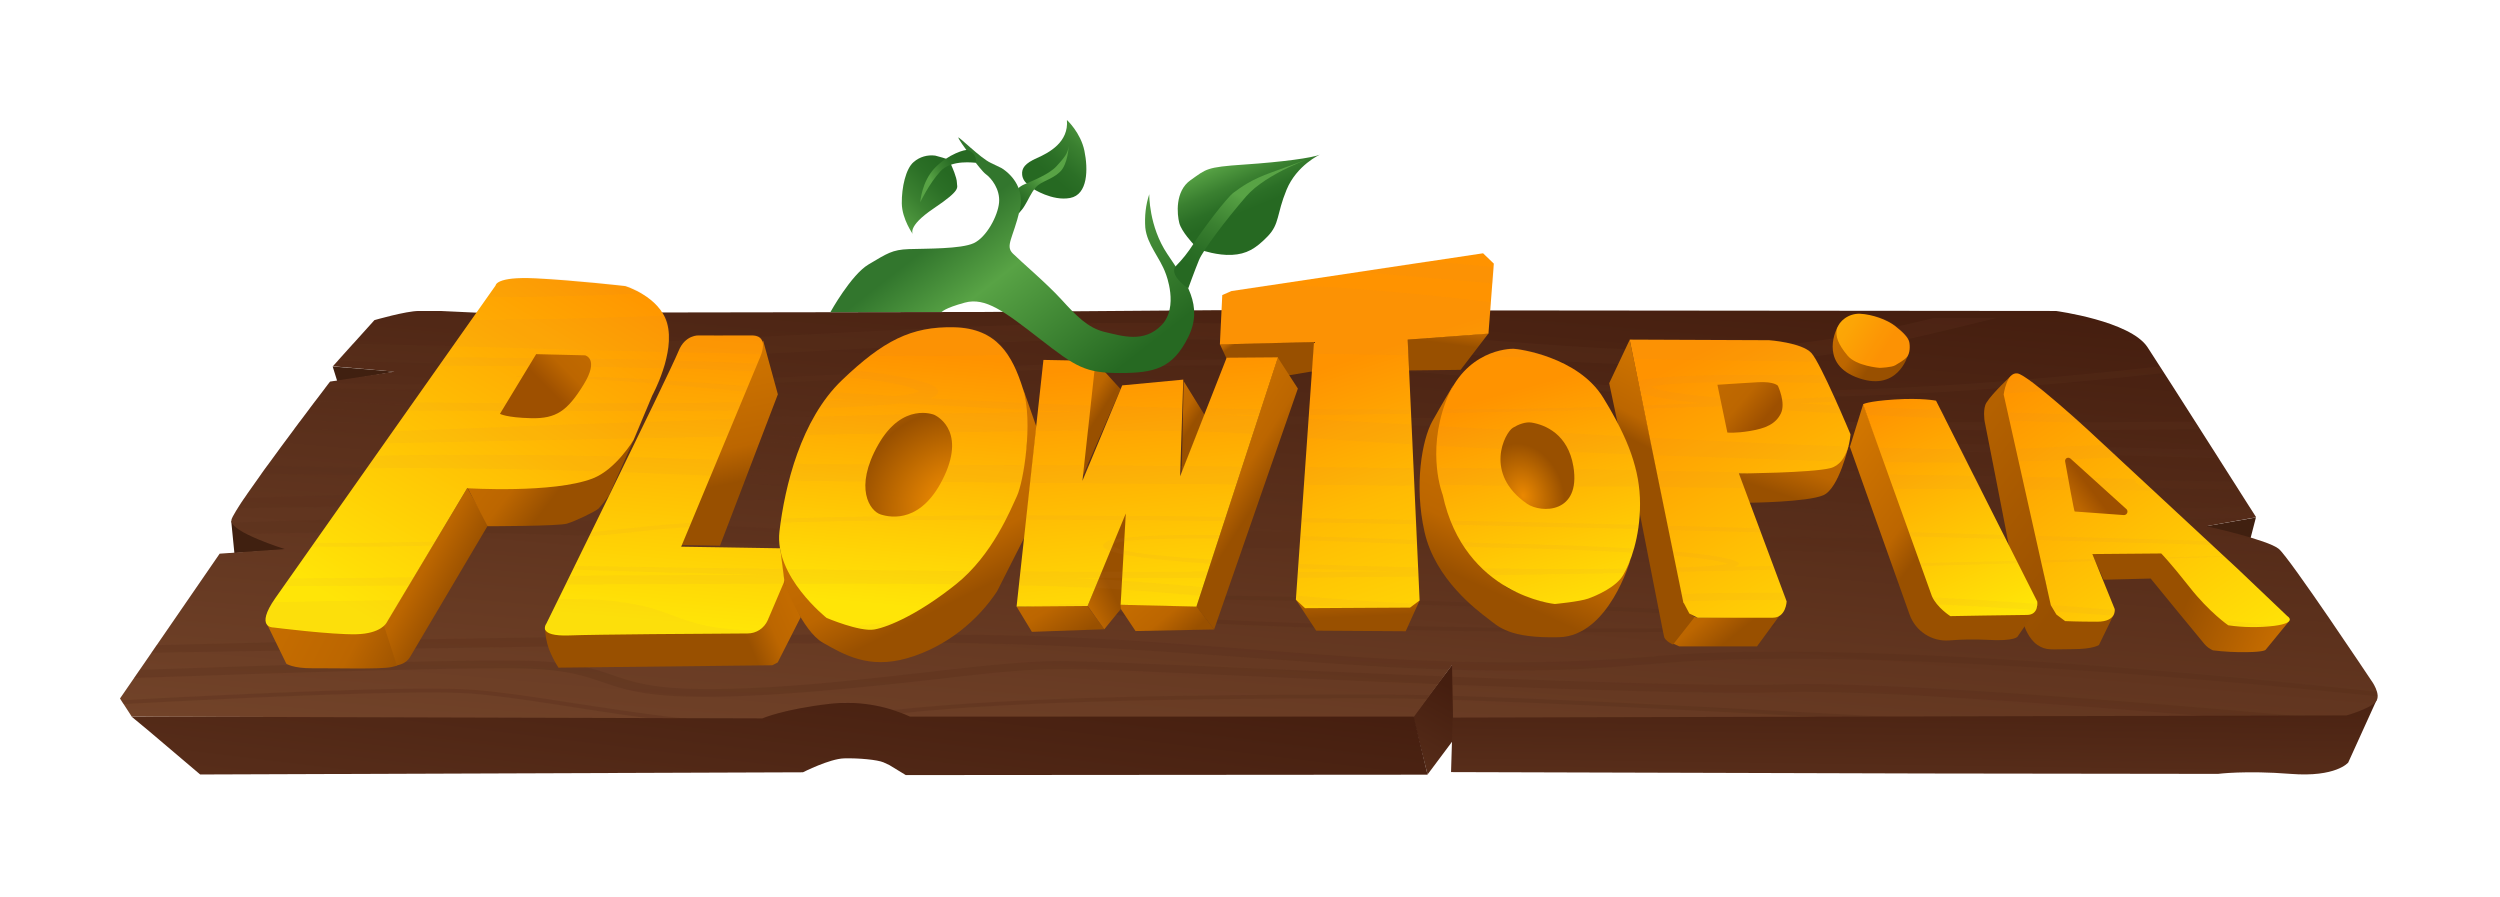<svg width="750" height="269" viewBox="0 0 750 269" fill="none" xmlns="http://www.w3.org/2000/svg">
<g filter="url(#filter0_d)">
<path d="M428.271 232.345L423.855 214.978L436.686 198.029L436.567 221.244L428.271 232.345Z" fill="url(#paint0_linear)"/>
<path d="M423.796 214.142H274.478C268.092 211.875 261.408 210.681 254.665 210.621C243.505 210.502 229.54 214.739 229.54 214.739L39.461 214.978L44.713 219.335L60.051 232.345L240.879 231.688C240.879 231.688 248.876 227.63 253.232 227.511C257.589 227.391 263.258 227.928 265.049 228.704L266.839 229.54L271.733 232.524L428.271 232.404L424.154 215.097L423.796 214.142Z" fill="url(#paint1_linear)"/>
<path d="M713.001 209.965L704.467 228.764C704.467 228.764 700.826 233.24 687.219 232.166C673.613 231.091 665.377 232.166 665.377 232.166L577.887 232.046L435.313 231.628L435.851 213.844L499.767 214.142L599.968 214.441L679.401 214.142C679.401 214.142 701.423 214.262 703.989 214.142C706.555 214.023 713.001 209.965 713.001 209.965Z" fill="url(#paint2_linear)"/>
<path d="M70.316 165.922L69.361 156.254C69.361 156.254 79.805 163.236 83.564 163.654C86.608 163.952 87.324 164.847 87.324 164.847L70.316 165.922Z" fill="#402010"/>
<path d="M101.229 114.538L99.797 109.943L118.477 111.494L101.229 114.538Z" fill="#402010"/>
<path d="M675.045 161.923L660.423 158.104L676.775 155.239L675.045 161.923Z" fill="#402010"/>
<path d="M39.521 214.978L36 209.547L65.899 166.101L85.474 164.728C85.474 164.728 68.883 159.596 69.42 156.015C69.957 152.434 99.021 114.478 99.021 114.478L118.298 111.494L99.857 109.883L112.33 96.037C112.33 96.037 121.819 93.292 125.638 93.292H132.143L143.542 93.829L295.306 93.591L365.608 93.053L616.798 93.292C616.798 93.292 639.058 96.276 644.25 104.154C649.443 112.031 676.835 155.179 676.835 155.179L661.916 157.865C661.916 157.865 680.356 161.923 683.639 164.668C686.921 167.414 711.33 204.057 711.33 204.057C711.33 204.057 714.612 208.413 712.703 210.562C710.793 212.71 703.989 214.62 703.989 214.62L435.91 215.276L435.612 199.521L424.213 214.978H272.986C265.467 211.517 257.052 210.204 248.816 211.158C234.97 212.77 228.704 215.515 228.704 215.515L39.521 214.978Z" fill="url(#paint3_linear)"/>
<g opacity="0.46">
<path opacity="0.46" d="M153.329 103.915C137.872 103.855 121.998 103.617 105.884 103.139L101.349 108.212C131.546 109.286 159.655 109.525 182.214 108.391C265.586 104.989 328.07 98.663 400.998 103.497C443.669 106.242 476.91 110.241 512.956 109.346C541.304 108.212 554.732 106.481 598.894 95.381H580.215C576.037 96.395 572.814 97.171 570.009 97.768C551.032 102.005 531.695 104.452 512.24 104.989C480.252 105.765 446.772 101.647 403.146 98.723C317.328 92.934 244.161 102.125 153.329 103.915Z" fill="url(#paint4_linear)"/>
<path opacity="0.46" d="M378.917 109.644C410.547 110.241 435.254 112.091 451.248 114.12L474.94 116.806C528.353 121.938 589.465 118.357 649.144 111.912C648.726 111.255 648.309 110.599 647.891 109.943C588.808 116.448 528.652 120.028 476.074 115.015C386.794 104.75 362.803 106.78 231.688 113.344C223.572 113.702 215.396 114.18 207.279 114.418C207.1 114.418 163.415 116.328 98.723 114.836C98.484 115.135 98.066 115.731 97.469 116.507C221.244 119.67 293.456 108.689 378.917 109.644Z" fill="url(#paint5_linear)"/>
<path opacity="0.46" d="M80.163 139.722C79.566 140.558 78.969 141.334 78.432 142.169C179.409 143.84 299.782 144.139 269.704 135.426C248.637 129.338 164.43 127.19 89.95 126.474C89.353 127.25 88.756 128.085 88.16 128.861C167.891 129.517 257.887 131.725 267.794 137.932C259.916 141.752 162.997 141.035 80.163 139.722Z" fill="url(#paint6_linear)"/>
<path opacity="0.46" d="M295.843 124.982C266.72 126.712 165.743 123.132 94.605 120.267C94.068 120.983 93.471 121.759 92.874 122.595C164.251 125.519 266.541 129.1 296.798 127.309C329.323 125.399 521.908 130.174 659.946 128.801C659.469 128.025 658.932 127.25 658.454 126.474C520.894 127.727 327.533 123.072 295.843 124.982Z" fill="url(#paint7_linear)"/>
<path opacity="0.46" d="M665.496 137.455C664.959 136.619 664.482 135.843 663.945 135.008C590.957 132.859 504.542 131.248 498.574 135.605C489.383 142.289 583.378 145.452 671.524 146.944C671.047 146.168 670.509 145.332 669.972 144.497C586.959 143.065 512.777 140.498 504.303 136.619C514.389 133.635 596.149 135.366 665.496 137.455Z" fill="url(#paint8_linear)"/>
<path opacity="0.46" d="M163.594 155.896C139.245 155.657 107.138 155.239 69.48 156.791C69.957 157.865 71.628 159.059 73.777 160.192C140.976 158.462 193.732 161.565 197.85 161.565C248.518 163.952 150.047 162.997 685.071 166.399C684.415 165.564 683.937 165.026 683.579 164.788C683.042 164.31 682.027 163.833 680.714 163.296C532.173 160.491 378.678 159.118 233.657 158.581C226.377 158.223 183.766 156.015 163.594 155.896Z" fill="url(#paint9_linear)"/>
<path opacity="0.46" d="M501.438 151.002C439.193 148.257 358.268 143.482 318.163 143.542C242.012 145.034 156.671 146.526 73.299 149.391C72.523 150.524 71.807 151.599 71.27 152.494C407.384 147.182 296.5 147.6 500.244 155.657C642.341 161.267 615.843 155.896 675.642 155.418L676.835 155.179C676.835 155.179 676.119 154.045 674.925 152.195C601.878 152.554 651.83 157.208 501.438 151.002Z" fill="url(#paint10_linear)"/>
<path opacity="0.46" d="M491.591 197.253C427.794 202.087 379.692 193.553 316.015 190.987C275.791 189.256 136.917 191.166 46.981 193.553L45.429 195.821C119.193 194.568 211.039 193.135 267.913 192.837C334.873 192.36 386.138 199.342 434.657 200.894L435.612 199.581V200.894C452.859 201.431 469.748 201.252 486.876 199.879L504.362 198.507C558.79 195.045 650.457 202.386 713.18 208.891C713.18 208.413 713.061 207.995 712.941 207.518C662.095 202.028 599.551 196.656 551.807 195.702C512.18 194.806 496.544 197.015 491.591 197.253Z" fill="url(#paint11_linear)"/>
<path opacity="0.46" d="M449.756 181.14C437.939 180.603 336.783 176.127 328.309 180.901C313.747 189.137 481.803 190.39 515.94 189.316C530.203 188.838 531.994 188.182 532.471 187.585C532.65 187.406 532.829 186.988 531.576 186.511C519.163 182.214 453.336 181.14 449.756 181.14ZM330.875 182.154C324.25 177.261 434.299 181.617 449.457 182.274C464.019 182.512 517.671 183.766 529.189 187.287C515.582 190.211 338.573 187.824 330.875 182.154Z" fill="url(#paint12_linear)"/>
<path opacity="0.46" d="M566.13 215.038C517.014 212.292 467.421 209.726 435.791 208.771V209.965C462.945 210.8 503.348 212.829 545.302 215.097L566.13 215.038Z" fill="url(#paint13_linear)"/>
<path opacity="0.46" d="M413.71 209.487C417.648 209.487 422.542 209.547 428.152 209.726L428.987 208.592C423.019 208.413 417.827 208.354 413.71 208.354C361.311 208.354 304.556 208.95 267.854 213.009C268.749 213.307 269.644 213.605 270.479 213.963C306.824 210.084 362.326 209.487 413.71 209.487Z" fill="url(#paint14_linear)"/>
<path opacity="0.46" d="M141.692 206.921C125.22 205.728 75.687 207.936 36.298 210.084L37.074 211.218C76.224 209.129 125.22 206.921 141.095 208.055C155.239 209.129 174.157 212.77 193.971 215.396L204.415 215.455C181.438 212.949 158.402 208.175 141.692 206.921Z" fill="url(#paint15_linear)"/>
<path opacity="0.46" d="M535.395 205.31C515.821 205.907 476.134 204.653 435.671 203.042L435.731 205.429C476.194 207.041 516.119 208.294 535.873 207.637C559.088 206.921 614.351 210.92 661.617 214.859L689.368 214.799C638.223 210.263 564.22 204.415 535.395 205.31Z" fill="url(#paint16_linear)"/>
<path opacity="0.46" d="M160.192 200.655C194.269 202.445 170.338 216.291 278.238 204.057C317.566 199.581 310.465 199.998 378.439 202.982C394.851 203.699 413.172 204.534 431.494 205.25L433.225 202.923C382.199 200.894 330.755 198.327 318.044 198.327C294.888 198.327 253.948 206.026 217.067 206.683C180.841 207.339 189.256 199.819 161.087 198.327C147.063 197.611 91.8 199.223 41.968 200.953L40.237 203.4C90.368 201.61 146.585 199.939 160.192 200.655Z" fill="url(#paint17_linear)"/>
</g>
<path d="M304.974 181.975L309.57 189.555L331.293 188.779L325.922 181.379L304.974 181.975Z" fill="url(#paint18_linear)"/>
<path d="M331.293 188.779L326.28 181.796L337.977 152.971L336.246 182.691L331.293 188.779Z" fill="url(#paint19_linear)"/>
<path d="M554.971 134.053L558.969 121.222L581.17 181.14C581.17 181.14 582.96 183.169 587.735 183.587C592.509 184.004 610.83 182.99 610.83 182.99L605.34 190.868C605.34 190.868 604.922 192.479 595.97 191.942C592.27 191.763 588.51 191.822 584.81 192.121C579.559 192.539 574.665 189.376 572.874 184.363L554.971 134.053Z" fill="url(#paint20_linear)"/>
<path d="M164.669 194.687C163.953 192.658 163.594 190.509 163.475 188.361L225.721 189.316C225.721 189.316 229.48 188.122 230.435 185.556C231.39 182.99 235.03 174.277 235.03 174.277L240.223 185.138L233.3 198.745L231.688 199.581L167.533 200.297C166.399 198.506 165.445 196.656 164.669 194.687Z" fill="url(#paint21_linear)"/>
<path d="M228.943 102.184L233.359 118.298L215.993 163.714L204.475 163.475L228.943 102.184Z" fill="url(#paint22_linear)"/>
<path d="M235.269 174.933C235.269 174.933 240.64 189.316 246.906 192.837C253.173 196.358 260.573 200.834 272.27 197.432C283.967 194.031 293.397 186.093 299.126 177.38L307.481 160.909L310.942 128.085L306.944 116.686C306.944 116.686 308.615 129.338 307.72 135.187C306.824 141.035 303.661 152.554 299.543 159.655C295.426 166.757 288.622 173.799 282.774 178.096C276.925 182.393 264.81 187.705 263.199 188.122C261.587 188.54 252.039 186.869 249.771 185.675C247.503 184.482 237.835 173.501 237.835 173.501C237.835 173.501 234.612 165.385 234.254 165.444C233.896 165.504 235.269 174.933 235.269 174.933Z" fill="url(#paint23_linear)"/>
<path d="M367.995 107.615L365.966 103.259L394.314 102.542L393.717 111.494H393.18L386.436 112.628L383.094 107.376L367.995 107.615Z" fill="url(#paint24_linear)"/>
<path d="M446.533 100.036L422.304 101.886L422.662 111.136L438.178 110.957L446.533 100.036Z" fill="url(#paint25_linear)"/>
<path d="M394.851 189.197L388.764 179.887L425.884 180.125L421.707 189.376L394.851 189.197Z" fill="url(#paint26_linear)"/>
<path d="M489.144 167.891C489.144 167.891 482.699 190.808 467.72 191.166C452.74 191.524 449.637 188.063 446.354 185.556C443.072 183.05 430.599 173.799 427.376 159.655C424.154 145.511 426.66 131.785 429.704 126.354C432.748 120.924 436.03 115.493 436.03 115.493C436.03 115.493 427.496 136.5 434.24 150.584C440.983 164.668 449.637 174.814 452.143 176.306C454.65 177.798 462.826 180.483 462.826 180.483C462.826 180.483 468.973 180.125 473.866 178.514C478.76 176.903 485.265 174.695 486.16 173.262C487.056 171.83 489.144 167.891 489.144 167.891Z" fill="url(#paint27_linear)"/>
<path d="M554.612 133.576C554.612 133.576 551.748 146.466 547.033 148.555C542.318 150.644 524.773 150.823 524.773 150.823L521.132 142.11L545.004 140.439C545.004 140.439 550.136 139.782 550.912 138.827C551.688 137.872 554.612 133.576 554.612 133.576Z" fill="url(#paint28_linear)"/>
<path d="M602.774 164.37C602.774 163.833 595.373 126.295 595.373 126.295C595.373 126.295 594.777 122.535 595.97 120.744C597.76 117.88 603.43 112.628 603.43 112.628L613.635 174.336C613.635 174.336 615.605 182.214 616.858 183.467C618.111 184.721 622.527 186.272 627.003 186.093C629.57 186.034 632.076 185.377 634.284 184.064L629.689 193.493C629.689 193.493 628.078 194.747 621.752 194.747C615.426 194.747 613.934 195.284 611.248 193.493C608.562 191.703 607.309 187.824 607.309 187.824L611.248 181.916L602.774 164.37Z" fill="url(#paint29_linear)"/>
<path d="M686.742 186.332L679.7 194.926C679.7 194.926 679.401 195.582 674.09 195.642C670.688 195.702 667.287 195.523 663.885 195.105C662.93 194.687 662.035 194.031 661.319 193.195C660.065 191.763 645.205 173.561 645.205 173.561L631.061 173.919L627.421 165.683L648.607 165.623L661.08 180.125C661.08 180.125 666.63 186.571 668.898 187.048C671.166 187.526 679.461 187.347 679.461 187.347L686.742 186.332Z" fill="url(#paint30_linear)"/>
<path d="M80.7 187.645L85.772 198.148C87.026 198.924 88.339 199.581 89.771 199.939C91.561 200.297 111.136 199.998 111.136 199.998L117.641 199.7C117.641 199.7 121.341 199.998 123.072 197.015C124.803 194.031 146.466 157.447 146.466 157.447L140.2 146.407L116.686 185.377C116.686 185.377 114.836 188.659 112.091 189.137C109.346 189.614 80.7 187.645 80.7 187.645Z" fill="url(#paint31_linear)"/>
<path d="M146.287 157.865C146.287 157.865 167.533 157.865 170.099 157.089C172.666 156.313 178.633 153.449 179.588 152.554C180.663 151.36 181.677 150.107 182.632 148.734L190.152 131.905C190.152 131.905 182.99 140.498 178.335 142.587C173.68 144.676 173.382 144.736 170.636 145.034C167.891 145.332 140.26 146.347 140.26 146.347L146.287 157.865Z" fill="url(#paint32_linear)"/>
<path d="M150.345 124.146L161.267 105.944L175.828 106.481C177.261 107.257 177.858 108.988 177.261 110.42C176.306 113.285 174.157 118.238 170.815 121.103C167.056 124.325 165.444 125.041 163.236 125.041C161.028 125.041 156.254 125.161 156.254 125.161L150.345 124.146Z" fill="url(#paint33_linear)"/>
<path d="M79.864 186.75L85.892 199.103C85.892 199.103 87.861 200.536 93.769 200.476C99.678 200.416 114.419 200.834 117.462 200.118C120.506 199.402 119.074 199.64 119.074 199.64L115.194 187.705C114.18 188.421 113.106 189.018 111.912 189.435C110.48 189.793 97.887 189.077 97.887 189.077L79.864 186.75Z" fill="url(#paint34_linear)"/>
<path d="M336.246 182.692L340.662 189.316L364.236 188.839L358.805 181.617L336.187 181.438L336.246 182.692Z" fill="url(#paint35_linear)"/>
<path d="M358.924 181.975L383.333 107.257L389.361 116.567L364.236 188.838L358.924 181.975Z" fill="url(#paint36_linear)"/>
<path d="M324.728 143.005L328.07 107.854L336.186 116.746L324.728 143.005Z" fill="url(#paint37_linear)"/>
<path d="M355.105 114.359L361.371 124.504L354.508 141.99L355.105 114.359Z" fill="url(#paint38_linear)"/>
<path d="M533.784 184.78L527.1 193.911H503.766L501.796 193.016L506.869 184.064C506.869 184.064 507.347 185.317 510.151 185.317C512.956 185.317 533.784 184.78 533.784 184.78Z" fill="url(#paint39_linear)"/>
<path d="M501.916 193.374C501.916 193.374 499.469 192.3 499.23 190.987L498.932 189.614L491.591 152.255C491.591 152.255 489.98 142.11 488.13 135.724C486.399 129.935 485.981 129.995 485.981 129.995L485.206 126.533L482.759 114.956L488.906 101.946L501.558 163.057L505.198 180.961L508.242 185.317L501.916 193.374Z" fill="url(#paint40_linear)"/>
<path d="M115.97 186.809C115.97 186.809 114.359 190.092 106.899 190.271C99.439 190.45 82.072 188.242 82.072 188.242C82.072 188.242 76.284 188.48 82.609 179.409C88.936 170.338 148.674 85.653 148.674 85.653C148.674 85.653 148.674 82.908 160.61 83.505C172.546 84.102 187.585 85.832 187.585 85.832C187.585 85.832 197.85 88.936 200.118 96.933C202.684 105.884 195.702 118.596 195.702 118.596L190.092 131.964C190.092 131.964 184.78 140.856 177.798 143.542C166.041 148.078 140.14 146.466 140.14 146.466L115.97 186.809Z" fill="url(#paint41_linear)"/>
<path d="M234.075 164.489L215.873 164.191L204.355 164.012L227.749 107.854C227.749 107.854 229.241 104.87 228.824 102.721C228.764 102.542 228.764 102.363 228.645 102.244C228.227 101.289 227.332 100.633 225.482 100.633C219.096 100.692 209.607 100.633 209.607 100.633C209.607 100.633 205.549 100.394 203.579 105.288C200.774 112.21 163.893 187.108 163.893 187.108C163.535 187.585 163.415 188.182 163.475 188.719C163.535 188.838 163.535 188.958 163.654 189.077C164.191 189.972 165.922 190.808 170.815 190.629C177.798 190.33 212.113 190.092 224.288 190.032C226.914 190.032 229.241 188.48 230.316 186.093L235.15 174.754L235.269 173.978L234.075 164.489Z" fill="url(#paint42_linear)"/>
<path d="M247.981 185.377C247.981 185.377 232.225 172.904 233.837 159.417C235.448 145.929 240.222 125.877 252.576 114.06C264.929 102.244 273.344 97.887 286.235 98.186C299.126 98.484 303.721 106.601 306.884 116.627C310.047 126.653 307.003 144.736 305.094 148.794C303.184 152.852 297.813 166.459 286.772 175.291C275.731 184.124 266.66 188.063 262.304 188.838C257.947 189.614 247.981 185.377 247.981 185.377Z" fill="url(#paint43_linear)"/>
<path d="M304.974 181.975L313.031 107.973L328.667 108.272L324.728 144.258L336.664 115.612L354.986 113.881L354.031 142.885L367.996 107.317L383.393 107.197L358.924 181.975L336.187 181.438L337.738 154.045L326.28 181.796L304.974 181.975Z" fill="url(#paint44_linear)"/>
<path d="M394.195 102.602L365.966 103.318L366.682 88.518L369.428 87.324L444.922 75.985L448.145 79.088L446.533 100.096L422.303 101.886L425.884 180.125L423.02 182.274L391.509 182.453L388.764 179.887L394.195 102.602Z" fill="url(#paint45_linear)"/>
<path d="M466.466 181.2C466.466 181.2 439.312 178.633 432.807 148.436C432.807 148.436 427.913 136.142 433.702 120.565C439.491 104.989 452.68 104.631 453.993 104.631C455.306 104.631 473.389 106.959 480.968 119.312C488.548 131.666 492.009 141.035 492.009 151.181C492.009 161.326 489.085 168.906 486.936 172.546C484.788 176.186 478.939 178.693 476.433 179.588C473.926 180.483 466.466 181.2 466.466 181.2Z" fill="url(#paint46_linear)"/>
<path d="M505.019 180.841L488.906 101.886L530.741 102.065C530.741 102.065 540.528 102.781 543.393 105.884C546.257 108.988 555.15 130.293 555.15 130.293C555.15 130.293 554.732 139.006 549.122 140.439C543.512 141.871 521.67 142.05 521.67 142.05L535.993 180.424C535.993 180.424 535.814 185.317 531.815 185.317H509.316L506.81 184.064L505.198 181.021L505.019 180.841Z" fill="url(#paint47_linear)"/>
<path d="M579.558 178.812L558.909 121.282C558.909 121.282 560.162 120.386 568.339 119.849C576.515 119.312 580.811 120.207 580.811 120.207L611.188 180.483C611.188 180.483 611.725 184.482 608.085 184.482C604.444 184.482 585.108 184.84 585.108 184.84C585.108 184.84 581.05 182.274 579.558 178.812Z" fill="url(#paint48_linear)"/>
<path d="M615.246 181.558L601.103 118.357C601.103 118.357 601.998 111.494 605.28 112.031C608.562 112.568 626.466 129.04 626.466 129.04L671.345 170.696L686.205 184.84C686.205 184.84 689.487 186.809 682.207 187.764C677.671 188.301 673.016 188.242 668.48 187.585C668.48 187.585 662.871 183.766 656.903 176.186C650.935 168.607 648.368 166.041 648.368 166.041L627.719 166.22L634.403 182.692C634.403 182.692 635.12 186.511 629.152 186.511C623.184 186.511 619.543 186.332 619.543 186.332L616.918 184.363L615.246 181.558Z" fill="url(#paint49_linear)"/>
<path d="M572.337 106.66C572.337 106.66 569.234 118.178 556.582 113.046C545.66 108.57 551.21 98.186 551.21 98.186L572.337 106.66Z" fill="url(#paint50_linear)"/>
<path d="M563.922 110.36C563.922 110.36 556.94 109.883 554.254 106.66C551.569 103.438 550.495 100.931 551.091 98.663C551.688 96.395 554.553 93.948 558.074 94.128C561.595 94.307 566.071 95.858 568.577 97.828C571.084 99.797 572.456 101.289 572.755 102.542C573.053 103.796 572.994 106.063 572.098 107.078C571.203 108.092 569.652 108.928 568.577 109.584C567.503 110.241 563.922 110.36 563.922 110.36Z" fill="url(#paint51_linear)"/>
<g opacity="0.25">
<path opacity="0.25" d="M181.557 141.453C183.348 140.14 185.019 138.648 186.451 136.977C162.162 136.38 137.335 136.201 112.747 136.739L110.062 140.498C133.993 140.319 158.044 140.677 181.557 141.453Z" fill="#CE7F42"/>
<path opacity="0.25" d="M215.336 137.992C206.503 137.634 197.551 137.335 188.54 137.097C187.824 138.589 187.048 140.14 186.332 141.632C195.463 141.931 204.474 142.348 213.366 142.766L215.336 137.992Z" fill="#CE7F42"/>
<path opacity="0.25" d="M306.466 144.795C306.824 143.303 307.182 141.453 307.481 139.543C285.638 139.424 263.974 139.305 242.43 139.245L238.312 139.006C237.775 140.677 237.298 142.348 236.88 144.019C238.432 144.079 239.983 144.198 241.595 144.318L306.466 144.795Z" fill="#CE7F42"/>
<path opacity="0.25" d="M354.269 139.782L326.697 139.603H325.325L309.748 139.543L309.152 144.855C331.949 145.034 352.538 145.153 371.039 145.332L372.77 140.021L355.403 139.842L354.269 139.782Z" fill="#CE7F42"/>
<path opacity="0.25" d="M424.154 140.439C413.292 140.319 402.49 140.2 391.629 140.14L391.271 145.452L424.392 145.69L424.154 140.439Z" fill="#CE7F42"/>
<path opacity="0.25" d="M456.38 145.869H455.067H456.38H458.23H459.066H460.379H461.751H461.811L471.897 145.929H471.957H473.747H477.925H483.117H484.37H486.22H487.234H488.488H491.83C491.651 144.258 491.352 142.647 490.994 141.035C471.061 140.797 451.129 140.558 431.255 140.319C431.434 142.05 431.733 143.781 432.151 145.511C440.506 145.571 448.085 145.631 455.067 145.69L456.38 145.869ZM474.702 146.048H476.433H477.925H473.807H474.702ZM472.136 146.048L472.076 145.989L472.136 146.048ZM464.198 146.048H467.958H469.808H472.016L461.93 145.989C462.587 145.989 463.363 145.989 464.079 145.989L464.198 146.048ZM461.93 146.048C461.93 146.048 461.751 145.989 461.751 145.929L461.93 146.048ZM459.603 146.048H459.663H460.379H459.185H459.484L459.364 145.929L459.603 146.048Z" fill="#CE7F42"/>
<path opacity="0.25" d="M498.096 146.168L522.147 146.347H523.4L521.789 141.931C521.789 141.931 525.668 141.871 530.562 141.752C519.402 141.573 508.242 141.453 497.082 141.274L498.096 146.168Z" fill="#CE7F42"/>
<path opacity="0.25" d="M592.449 142.766C583.855 142.647 575.261 142.468 566.667 142.348L568.219 146.645C576.455 146.705 585.168 146.765 594.478 146.824L592.449 142.766Z" fill="#CE7F42"/>
<path opacity="0.25" d="M645.504 146.466C641.983 146.108 640.312 144.915 640.371 143.661C629.211 143.423 617.992 143.244 606.832 143.064L607.667 146.884L646.16 147.123L645.504 146.466Z" fill="#CE7F42"/>
<path opacity="0.25" d="M154.762 112.867C154.762 112.927 154.702 112.986 154.702 113.046C172.009 113.285 184.422 114.06 197.492 115.135C197.671 114.777 197.79 114.418 197.969 114.001C183.169 113.106 169.383 112.628 154.762 112.867Z" fill="#CE7F42"/>
<path opacity="0.25" d="M193.911 123.311L194.926 120.924C172.785 120.983 148.197 120.924 124.027 120.744L122.356 123.132C148.077 123.311 173.023 123.43 193.911 123.311Z" fill="#CE7F42"/>
<path opacity="0.25" d="M192.538 126.593C167.175 127.429 141.632 128.443 117.939 129.398C117.104 130.592 116.268 131.785 115.433 132.979C143.78 132.442 168.607 131.904 190.509 131.487L192.538 126.593Z" fill="#CE7F42"/>
<path opacity="0.25" d="M199.939 108.092C179.111 107.496 156.194 107.257 133.575 107.257L131.845 109.704C155 109.704 178.335 109.943 199.282 110.48C199.521 109.704 199.7 108.868 199.939 108.092Z" fill="#CE7F42"/>
<path opacity="0.25" d="M224.527 115.851C215.694 115.194 207.458 114.598 199.581 114.12C199.402 114.478 199.223 114.896 199.044 115.314C206.683 115.97 214.62 116.746 223.87 117.522L224.527 115.851Z" fill="#CE7F42"/>
<path opacity="0.25" d="M220.468 125.698C211.576 125.996 202.624 126.235 193.613 126.593C192.837 128.204 192.061 129.816 191.226 131.487L218.26 130.95L220.468 125.698Z" fill="#CE7F42"/>
<path opacity="0.25" d="M308.256 123.669C289.577 123.907 267.675 124.325 244.34 124.982C243.325 126.772 242.43 128.562 241.595 130.472C270.241 129.935 291.725 129.577 308.376 129.338C308.435 127.369 308.376 125.459 308.256 123.669Z" fill="#CE7F42"/>
<path opacity="0.25" d="M308.197 122.953C308.137 122.236 308.077 121.58 307.958 120.923C297.634 120.506 288.085 120.028 279.133 119.491C279.849 119.252 280.506 118.894 281.043 118.298C281.819 117.462 281.878 116.209 277.76 114.836C273.284 113.344 265.705 112.091 255.798 111.076C255.082 111.733 254.306 112.389 253.59 113.106C265.407 114.239 273.344 115.672 275.731 117.462C274.776 117.999 272.449 118.417 268.928 118.835C262.065 118.417 255.56 117.999 249.353 117.581C248.876 118.178 248.398 118.775 247.921 119.432L254.127 119.909C252.039 120.028 249.771 120.088 247.384 120.148C246.847 120.923 246.309 121.699 245.832 122.475C258.007 122.057 265.825 121.52 270.957 120.923C281.759 121.64 293.993 122.296 308.197 122.953Z" fill="#CE7F42"/>
<path opacity="0.25" d="M221.543 123.072L222.498 120.685C214.322 120.804 205.549 120.864 196.298 120.924L195.165 123.311H198.149C206.802 123.251 214.56 123.191 221.543 123.072Z" fill="#CE7F42"/>
<path opacity="0.25" d="M227.331 109.107C219.513 108.689 211.158 108.391 202.386 108.152C202.087 108.809 201.729 109.644 201.311 110.48C210.203 110.718 218.618 111.017 226.377 111.375L227.331 109.107Z" fill="#CE7F42"/>
<path opacity="0.25" d="M354.568 129.279L354.806 122.356C347.645 122.236 340.722 122.057 334.098 121.819L331.054 129.1C340.782 129.1 348.242 129.159 354.568 129.279Z" fill="#CE7F42"/>
<path opacity="0.25" d="M362.147 122.475L361.431 124.266C366.802 124.325 372.292 124.385 377.783 124.445L378.32 122.774C372.77 122.714 367.399 122.595 362.147 122.475Z" fill="#CE7F42"/>
<path opacity="0.25" d="M359.401 129.398C365.31 129.577 370.382 129.875 375.873 130.233L377.604 124.982C371.994 124.743 366.623 124.445 361.43 124.266L359.401 129.398Z" fill="#CE7F42"/>
<path opacity="0.25" d="M327.056 123.549L327.294 121.64C321.923 121.461 316.731 121.282 311.718 121.103L311.479 123.132L313.926 123.251L327.056 123.549Z" fill="#CE7F42"/>
<path opacity="0.25" d="M327.055 123.549C322.162 123.549 316.97 123.549 311.42 123.609L310.823 129.279C316.612 129.219 321.804 129.159 326.459 129.1L327.055 123.549Z" fill="#CE7F42"/>
<path opacity="0.25" d="M423.557 127.369C412.993 126.772 402.609 126.235 392.702 125.698L392.285 131.367C400.341 131.904 410.308 132.561 423.855 133.337L423.557 127.369Z" fill="#CE7F42"/>
<path opacity="0.25" d="M423.378 122.893C412.755 122.893 402.609 122.893 392.941 122.833L392.822 124.445C402.669 124.445 412.814 124.266 423.437 124.087L423.378 122.893Z" fill="#CE7F42"/>
<path opacity="0.25" d="M482.758 121.998C466.705 122.475 450.174 122.833 432.986 122.893C432.867 123.251 432.747 123.609 432.688 123.907C451.069 123.609 467.839 123.251 483.295 122.833C483.057 122.535 482.937 122.296 482.758 121.998Z" fill="#CE7F42"/>
<path opacity="0.25" d="M487.413 130.89C468.973 129.935 450.114 128.861 431.733 127.846C431.375 129.816 431.136 131.785 431.017 133.755C445.936 134.53 464.855 135.366 489.562 136.321C488.965 134.53 488.249 132.74 487.413 130.89Z" fill="#CE7F42"/>
<path opacity="0.25" d="M496.127 136.559C509.137 137.037 523.698 137.514 539.991 138.051C544.288 138.171 548.406 138.29 552.344 138.41C552.464 138.231 552.643 138.051 552.762 137.932C552.882 137.813 553.001 137.574 553.12 137.395V137.335C553.24 137.156 553.299 136.977 553.419 136.798C553.538 136.619 553.598 136.44 553.717 136.261C553.836 136.082 553.896 135.903 553.956 135.664C554.015 135.426 554.075 135.306 554.135 135.187C554.194 135.067 554.194 135.008 554.254 134.948C554.314 134.888 554.373 134.65 554.373 134.53C554.373 134.411 554.493 134.172 554.553 134.053V133.993C536.41 133.337 516.059 132.382 494.993 131.308L496.127 136.559Z" fill="#CE7F42"/>
<path opacity="0.25" d="M552.643 124.087C552.285 123.311 551.927 122.475 551.569 121.64C547.391 121.401 543.392 121.222 539.573 120.983L551.091 120.506C550.852 120.028 550.673 119.491 550.435 119.014C542.796 119.432 535.037 119.79 527.16 120.207C509.853 119.014 498.335 117.641 495.231 116.089C499.707 114.538 520.595 114.359 548.465 114.896C548.107 114.12 547.689 113.344 547.331 112.568C519.461 112.151 497.917 112.509 491.531 114.299L492.247 117.94C495.649 119.073 501.856 120.088 510.271 120.983C504.601 121.222 498.812 121.461 492.964 121.64L493.143 122.595C502.094 122.356 510.509 122.057 518.566 121.819C528.294 122.654 539.812 123.43 552.643 124.087Z" fill="#CE7F42"/>
<path opacity="0.25" d="M590.36 138.708L588.391 134.769C580.931 134.709 572.695 134.53 563.743 134.292L565.295 138.648C574.784 138.768 583.02 138.768 590.36 138.708Z" fill="#CE7F42"/>
<path opacity="0.25" d="M582.483 123.012C574.426 122.714 566.668 122.356 559.387 122.057L560.282 124.504C567.742 124.862 575.619 125.22 583.736 125.519L582.483 123.012Z" fill="#CE7F42"/>
<path opacity="0.25" d="M568.458 119.73C568.04 119.73 567.622 119.79 567.264 119.79L572.516 119.551C571.263 119.551 569.95 119.611 568.458 119.73Z" fill="#CE7F42"/>
<path opacity="0.25" d="M609.338 114.239L602.475 114.001C601.878 115.254 601.52 116.627 601.281 117.999L613.336 117.343C611.904 116.209 610.532 115.135 609.338 114.239Z" fill="#CE7F42"/>
<path opacity="0.25" d="M621.513 124.325C615.067 124.146 608.682 123.907 602.475 123.728L603.012 126.175C609.995 126.414 617.156 126.653 624.318 126.832C623.542 126.175 622.527 125.28 621.513 124.325Z" fill="#CE7F42"/>
<path opacity="0.25" d="M631.539 133.516C624.198 133.695 616.917 134.053 609.696 134.471C608.145 134.53 606.593 134.59 604.922 134.65L605.757 138.41C616.798 138.111 626.048 137.574 635.478 137.156L631.539 133.516Z" fill="#CE7F42"/>
<path opacity="0.25" d="M94.366 162.818L93.531 163.952C104.81 164.131 116.985 164.012 129.935 163.654L130.651 162.46C117.82 162.818 105.646 162.938 94.366 162.818Z" fill="#CE7F42"/>
<path opacity="0.25" d="M206.921 158.104L207.458 156.85C201.371 157.208 195.94 157.686 191.166 158.223C186.57 158.7 182.035 159.178 177.499 159.596L176.843 160.909C181.796 160.491 186.869 159.954 192.001 159.417C196.418 158.879 201.431 158.462 206.921 158.104Z" fill="#CE7F42"/>
<path opacity="0.25" d="M234.314 156.791C253.71 156.194 276.627 155.896 301.871 155.896C302.11 155.478 302.289 155.06 302.468 154.642C277.104 154.642 254.008 154.941 234.433 155.537C234.433 155.955 234.374 156.373 234.314 156.791Z" fill="#CE7F42"/>
<path opacity="0.25" d="M337.499 154.762C327.413 154.702 317.566 154.642 308.077 154.642L307.958 155.896C317.387 155.896 327.055 155.955 337.022 156.015H337.798C347.466 156.075 357.372 156.194 367.458 156.313L367.876 155.06C357.671 154.941 347.704 154.821 337.917 154.762H337.499Z" fill="#CE7F42"/>
<path opacity="0.25" d="M424.87 156.015C413.352 155.776 401.893 155.597 390.554 155.418L390.494 156.671C401.833 156.85 413.351 157.029 424.929 157.268L424.87 156.015Z" fill="#CE7F42"/>
<path opacity="0.25" d="M435.791 157.447C454.292 157.805 472.971 158.283 491.472 158.701C491.531 158.283 491.591 157.865 491.651 157.447C472.911 156.97 453.993 156.552 435.254 156.194C435.433 156.671 435.612 157.089 435.791 157.447Z" fill="#CE7F42"/>
<path opacity="0.25" d="M500.663 158.999C509.973 159.238 519.223 159.476 528.354 159.715L527.876 158.462C518.805 158.223 509.614 157.984 500.424 157.746L500.663 158.999Z" fill="#CE7F42"/>
<path opacity="0.25" d="M601.401 160.491L572.874 159.655L573.292 160.909L601.938 161.744L601.401 160.491Z" fill="#CE7F42"/>
<path opacity="0.25" d="M662.572 162.281C646.697 161.804 629.271 161.326 610.771 160.789L611.009 161.983C629.928 162.52 647.712 163.057 663.885 163.475L662.572 162.281Z" fill="#CE7F42"/>
<path opacity="0.25" d="M187.824 85.653C187.824 85.653 172.785 83.863 160.849 83.326H160.372L154.762 83.385C148.913 83.863 148.913 85.534 148.913 85.534L146.347 89.174C162.938 89.115 178.335 88.697 192.897 88.04C191.285 87.085 189.555 86.25 187.824 85.653Z" fill="#CE7F42"/>
<path opacity="0.25" d="M448.204 80.163C442.236 79.626 435.851 78.969 428.808 78.313L407.324 81.535C422.96 82.848 436.268 84.042 447.906 84.997L448.204 80.163Z" fill="#CE7F42"/>
<path opacity="0.25" d="M200.357 96.753C200.297 96.455 200.177 96.157 200.058 95.858C199.879 95.441 199.7 95.082 199.521 94.665C181.498 95.381 162.222 95.918 141.513 95.978C141.214 96.336 140.976 96.753 140.677 97.171L135.963 103.855C156.433 104.452 178.812 105.109 200.476 105.646C201.013 102.602 201.132 99.499 200.357 96.753Z" fill="#CE7F42"/>
<path opacity="0.25" d="M302.468 106.302C299.245 101.468 294.411 98.305 286.414 98.126C276.567 97.887 269.405 100.394 261.05 106.72C278.894 106.899 293.516 106.839 302.468 106.302Z" fill="#CE7F42"/>
<path opacity="0.25" d="M229.003 102.602C228.943 102.423 228.943 102.244 228.824 102.125V102.065C228.406 101.11 227.511 100.454 225.661 100.454C219.275 100.513 209.786 100.454 209.786 100.454C209.786 100.454 205.728 100.215 203.758 105.109L203.52 105.646C212.054 105.884 220.409 106.063 228.525 106.183C229.003 105.109 229.122 103.855 229.003 102.602Z" fill="#CE7F42"/>
<path opacity="0.25" d="M422.363 101.766L446.593 99.976L447.309 90.666C436.089 89.293 420.334 87.623 401.296 86.25L390.315 85.772C387.093 85.653 383.81 85.593 380.588 85.534L369.487 87.205L366.802 88.398L366.086 103.199L394.314 102.483L394.075 106.123C403.206 106.242 412.695 106.421 422.602 106.541L422.363 101.766Z" fill="#CE7F42"/>
<path opacity="0.25" d="M454.053 104.512C450.89 104.631 447.786 105.467 444.981 106.959L465.272 107.317C461.692 105.825 457.932 104.929 454.053 104.512Z" fill="#CE7F42"/>
<path opacity="0.25" d="M543.512 105.765C540.587 102.721 530.8 101.946 530.8 101.946L488.965 101.766L490.158 107.675C508.301 107.973 526.801 108.272 545.242 108.51C544.765 107.496 544.168 106.6 543.512 105.765Z" fill="#CE7F42"/>
<path opacity="0.25" d="M572.158 106.959C572.994 105.944 573.113 103.617 572.815 102.363C572.516 101.11 571.143 99.618 568.637 97.649C566.906 96.395 564.997 95.441 562.908 94.844C559.745 95.023 556.582 95.202 553.478 95.321C552.404 96.097 551.569 97.171 551.151 98.424C550.554 100.692 551.628 103.199 554.314 106.421C555.149 107.317 556.224 108.033 557.358 108.51L569.771 108.689C570.726 108.331 571.502 107.734 572.158 106.959Z" fill="#CE7F42"/>
<path opacity="0.25" d="M85.235 175.828L122.773 175.649L124.265 173.203C111.315 173.322 98.723 173.441 86.847 173.561C86.25 174.396 85.713 175.112 85.235 175.828Z" fill="#CE7F42"/>
<path opacity="0.25" d="M238.85 175.112C258.365 175.112 273.941 175.112 286.891 175.291L286.951 175.232C288.443 174.038 289.875 172.725 291.188 171.293C273.464 171.173 255.261 170.994 236.283 170.756C237.059 172.307 237.895 173.74 238.85 175.112Z" fill="#CE7F42"/>
<path opacity="0.25" d="M171.949 170.875C190.629 171.531 209.726 172.009 229.122 172.427C210.621 172.486 190.868 172.606 171.054 172.725C170.636 173.62 170.159 174.515 169.801 175.351C195.523 175.232 217.007 175.172 235.15 175.112L235.388 174.515L235.508 173.74L235.09 170.696C215.097 170.457 194.329 170.159 172.486 169.801L171.949 170.875Z" fill="#CE7F42"/>
<path opacity="0.25" d="M337.44 161.386C336.365 161.505 335.41 161.684 334.575 161.804C333.56 161.923 332.606 162.222 331.71 162.699C330.278 163.654 330.875 164.489 333.143 165.325C334.456 165.743 335.769 166.101 337.141 166.339C342.811 167.473 351.942 168.368 363.221 169.144L363.639 167.891C351.404 167.115 341.975 166.22 337.261 165.146C336.186 164.967 335.172 164.609 334.217 164.072C334.038 163.952 333.918 163.773 333.918 163.594C333.918 163.475 333.978 163.415 334.038 163.296C334.396 162.878 335.589 162.58 337.44 162.341C342.632 161.625 353.195 161.446 365.728 161.565L366.086 160.431C354.09 160.371 343.706 160.67 337.44 161.386Z" fill="#CE7F42"/>
<path opacity="0.25" d="M336.843 171.531H330.577C322.52 171.531 314.403 171.472 306.227 171.412L305.75 175.59C314.523 175.769 321.863 176.067 328.547 176.365C331.293 176.485 333.919 176.664 336.544 176.843C344.422 177.38 351.763 177.977 360.058 178.753L360.894 176.127C353.195 175.47 345.198 174.814 336.664 174.217C334.336 174.038 332.009 173.919 329.562 173.799C327.115 173.68 324.668 173.501 322.042 173.382C324.609 173.382 327.115 173.382 329.681 173.382C332.009 173.382 334.336 173.382 336.664 173.382C345.019 173.382 353.374 173.382 361.729 173.322L362.326 171.472C353.971 171.531 345.437 171.531 336.843 171.531Z" fill="#CE7F42"/>
<path opacity="0.25" d="M425.168 162.042C415.202 161.625 402.788 161.147 390.196 160.849L390.136 162.042C402.669 162.401 415.201 162.878 425.228 163.296L425.168 162.042Z" fill="#CE7F42"/>
<path opacity="0.25" d="M388.883 179.827L390.554 181.379C394.612 181.677 398.73 181.975 402.789 182.274L423.02 182.154L424.452 181.08C412.218 180.603 400.64 179.708 388.883 178.693V179.827Z" fill="#CE7F42"/>
<path opacity="0.25" d="M425.586 170.219C413.292 169.98 401.058 169.622 389.659 169.204L389.54 170.517C398.969 170.875 408.935 171.173 418.961 171.412C409.114 171.472 399.327 171.531 389.48 171.591L389.361 173.322C401.475 173.202 413.531 173.083 425.646 172.964L425.586 170.219Z" fill="#CE7F42"/>
<path opacity="0.25" d="M466.586 181.08C466.586 181.08 467.003 181.02 467.72 180.961L466.168 181.02L466.586 181.08Z" fill="#CE7F42"/>
<path opacity="0.25" d="M444.803 170.517C445.579 171.233 446.354 171.949 447.13 172.546C460.558 172.367 473.926 172.128 487.294 171.89C487.533 171.472 487.772 171.054 488.01 170.577L479.536 170.696C468.973 170.756 457.097 170.636 444.803 170.517Z" fill="#CE7F42"/>
<path opacity="0.25" d="M438.477 162.639C438.775 163.117 439.014 163.534 439.312 163.952L444.683 164.191C452.501 164.31 472.434 164.788 489.86 165.802C489.98 165.385 490.099 164.967 490.218 164.549C469.868 163.355 447.011 162.997 444.982 162.938L438.477 162.639Z" fill="#CE7F42"/>
<path opacity="0.25" d="M521.431 169.443C521.61 169.264 521.849 168.786 520.715 168.309C517.671 167.115 510.629 166.16 501.976 165.385L502.214 166.697C509.615 167.354 515.523 168.13 518.387 169.144C516.418 169.622 510.868 170.04 502.93 170.278L503.169 171.531C512.957 171.352 522.744 171.114 532.472 170.875L532.054 169.801L520.297 170.04C520.834 169.92 521.192 169.741 521.431 169.443Z" fill="#CE7F42"/>
<path opacity="0.25" d="M504.601 178.216L505.019 180.364C513.314 180.066 523.579 179.946 535.933 180.006L535.097 177.798C523.042 177.738 512.956 177.917 504.601 178.216Z" fill="#CE7F42"/>
<path opacity="0.25" d="M581.408 181.319C590.539 181.737 600.386 182.333 610.89 182.99C611.188 182.453 611.367 181.796 611.367 181.2C600.088 180.364 589.584 179.708 579.916 179.23C580.334 179.946 580.811 180.662 581.408 181.319Z" fill="#CE7F42"/>
<path opacity="0.25" d="M605.28 168.249L576.156 168.906L576.455 169.801C586.242 169.502 595.91 169.264 605.578 168.965L605.28 168.249Z" fill="#CE7F42"/>
<path opacity="0.25" d="M667.406 166.757L649.741 167.175C649.86 167.294 649.979 167.414 650.099 167.593C656.007 167.414 661.856 167.235 667.704 166.996L667.406 166.757Z" fill="#CE7F42"/>
<path opacity="0.25" d="M668.6 187.406C672.956 188.003 677.373 188.122 681.729 187.645C676.657 187.108 671.703 186.571 666.869 186.093C667.943 186.988 668.6 187.406 668.6 187.406Z" fill="#CE7F42"/>
<path opacity="0.25" d="M616.619 183.408C622.229 183.825 628.018 184.243 633.986 184.721C634.344 184.243 634.582 183.646 634.582 183.05C627.958 182.453 621.572 181.975 615.425 181.498L616.619 183.408Z" fill="#CE7F42"/>
<path opacity="0.25" d="M612.561 168.786L628.794 168.309L628.555 167.712C623.124 167.831 617.753 167.951 612.382 168.07L612.561 168.786Z" fill="#CE7F42"/>
<path opacity="0.25" d="M82.251 188.063C82.251 188.063 85.892 188.54 90.606 189.017L100.931 189.913C104.333 189.793 107.675 189.734 111.017 189.614C112.21 189.376 113.285 188.958 114.299 188.301C115.015 187.884 115.672 187.346 116.09 186.63L120.088 180.006C107.794 180.185 94.724 180.424 81.834 180.662C77.119 188.301 82.251 188.063 82.251 188.063Z" fill="#CE7F42"/>
<path opacity="0.25" d="M167.652 179.648C165.444 184.184 164.072 186.929 164.072 186.929C163.714 187.406 163.594 188.003 163.654 188.6C163.713 188.719 163.714 188.838 163.833 188.958C164.012 189.256 164.31 189.495 164.609 189.674H164.788C166.817 189.853 169.025 190.151 171.293 190.45C178.991 190.151 212.471 189.913 224.467 189.853C225.481 189.853 226.436 189.614 227.332 189.197C201.013 188.779 204.355 181.617 179.528 179.946C176.903 179.827 172.844 179.708 167.652 179.648Z" fill="#CE7F42"/>
<path opacity="0.25" d="M262.483 188.779C264.75 188.301 266.959 187.526 269.047 186.511C264.154 187.048 259.678 187.466 255.56 187.824C258.066 188.6 260.752 189.137 262.483 188.779Z" fill="#CE7F42"/>
<path opacity="0.25" d="M309.092 181.856L326.399 181.677L326.638 181.14C320.73 181.08 314.881 181.319 309.092 181.856Z" fill="#CE7F42"/>
</g>
<path d="M283.311 142.766C276.686 156.97 267.436 155.358 264.213 154.344C260.991 153.329 256.097 146.466 263.438 133.456C270.778 120.446 280.267 124.445 280.267 124.445C280.267 124.445 289.935 128.503 283.311 142.766Z" fill="url(#paint52_radial)"/>
<path d="M453.874 128.324C455.425 127.369 457.633 126.474 459.483 126.772C463.482 127.429 470.405 130.174 472.016 139.961C474.344 154.105 462.348 154.045 458.111 151.121C445.041 142.11 451.427 129.816 453.874 128.324Z" fill="url(#paint53_radial)"/>
<path d="M518.208 129.756L515.224 115.433C515.224 115.433 522.207 114.956 527.458 114.657C532.352 114.418 533.367 115.731 533.367 115.731C533.367 115.731 535.813 120.864 534.262 124.027C532.71 127.19 529.726 128.503 525.071 129.279C520.416 130.054 518.208 129.756 518.208 129.756Z" fill="url(#paint54_linear)"/>
<path d="M637.924 152.733C638.342 153.091 638.342 153.747 637.984 154.165C637.745 154.404 637.447 154.523 637.148 154.523C632.135 154.165 622.587 153.449 622.408 153.449C622.229 153.449 620.438 143.482 619.543 138.469C619.424 137.932 619.782 137.395 620.319 137.335C620.617 137.276 620.916 137.395 621.154 137.574L637.924 152.733Z" fill="url(#paint55_linear)"/>
<path d="M149.987 124.146L160.849 106.242L175.53 106.601C175.53 106.601 179.887 107.615 175.053 115.433C170.219 123.251 166.877 125.638 159.357 125.459C151.837 125.28 149.987 124.146 149.987 124.146Z" fill="url(#paint56_linear)"/>
<path d="M308.495 55.396C307.481 54.739 306.765 53.665 306.645 52.412C306.466 50.442 307.481 49.01 311.121 47.399C314.762 45.787 320.67 42.624 320.073 36C320.073 36 324.191 39.76 325.325 45.25C326.459 50.741 326.399 58.38 321.028 59.394C315.657 60.409 309.868 56.589 309.868 56.589L308.495 55.396Z" fill="url(#paint57_linear)"/>
<path d="M304.198 58.32C304.795 56.947 305.869 55.933 307.242 55.336C309.569 54.322 314.761 52.292 316.97 49.846C319.178 47.399 320.371 46.145 320.61 43.758C320.61 43.758 320.431 49.249 317.984 51.576C315.537 53.904 312.315 54.381 310.763 56.172C309.211 57.962 308.435 60.11 307.421 61.662C306.944 62.498 306.347 63.214 305.69 63.93L304.198 58.32Z" fill="url(#paint58_linear)"/>
<path d="M285.519 49.846C285.519 49.846 287.071 53.247 287.071 54.799C287.071 56.351 288.563 56.828 280.148 62.498C271.733 68.167 273.941 70.375 273.941 70.375C273.941 70.375 270.599 65.78 270.539 61.006C270.48 56.231 271.733 50.562 274.12 48.592C275.911 47.041 278.238 46.384 280.566 46.683C281.998 47.041 283.43 47.458 284.803 47.995L285.519 49.846Z" fill="url(#paint59_linear)"/>
<path d="M358.029 73.24C358.029 73.24 354.448 69.48 353.792 66.914C353.135 64.348 352.419 57.365 357.193 54.023C361.968 50.681 361.729 50.144 373.247 49.368C384.765 48.592 393.836 47.339 395.985 46.384C395.985 46.384 389.002 49.547 385.959 56.947C382.915 64.348 383.93 67.153 380.289 70.912C376.649 74.672 373.904 76.224 369.607 76.463C365.31 76.701 360.595 75.09 360.595 75.09L358.029 73.24Z" fill="url(#paint60_linear)"/>
<path d="M249.115 93.65C249.115 93.65 255.321 82.43 260.573 79.327C266.123 76.045 267.615 74.911 272.688 74.732C277.761 74.553 288.324 74.732 292.143 72.941C295.963 71.151 299.364 64.765 299.722 60.767C300.081 56.768 297.395 53.426 295.724 52.233C294.053 51.039 287.667 42.087 287.488 41.312C287.309 40.536 294.113 47.458 297.276 48.891L300.379 50.383C300.379 50.383 307.958 54.56 305.929 63.035C303.9 71.509 301.513 73.717 303.84 76.045C306.168 78.372 313.986 84.997 318.402 89.831C322.818 94.665 326.339 98.424 331.531 99.618C336.724 100.812 343.229 102.96 348.48 97.529C353.732 92.099 349.734 82.132 349.734 82.132C348.003 77.238 344.124 73.419 343.587 68.287C343.348 64.885 343.706 61.483 344.78 58.26C344.78 58.26 344.601 67.869 350.211 76.224C355.821 84.579 361.132 91.681 356.477 101.11C351.822 110.539 346.272 111.912 335.948 111.912C325.623 111.912 322.818 110.122 312.076 101.766C301.334 93.411 295.605 89.115 289.458 90.785C283.311 92.457 282.535 93.59 282.535 93.59L249.115 93.65Z" fill="url(#paint61_linear)"/>
<path d="M292.74 48.831C292.501 48.891 285.459 47.697 282.058 51.457C278.656 55.217 276.09 60.648 276.09 60.648C276.09 60.648 276.448 54.501 280.506 50.323C284.564 46.145 289.696 44.773 290.234 45.012C293.397 46.026 292.74 48.831 292.74 48.831Z" fill="url(#paint62_linear)"/>
<path d="M352.658 79.924C354.687 77.895 356.477 75.627 358.029 73.18C360.416 69.361 367.936 59.335 370.084 57.783C372.233 56.231 375.097 53.963 381.662 51.636C388.227 49.309 394.851 46.742 394.612 46.862C394.374 46.981 379.931 51.875 373.844 58.917C367.757 65.959 360.953 74.971 359.7 78.014C358.447 81.058 356.477 86.489 356.477 86.489C355.105 85.653 353.911 84.519 352.956 83.206C351.524 81.058 352.658 79.924 352.658 79.924Z" fill="url(#paint63_linear)"/>
</g>
<defs>
<filter id="filter0_d" x="0" y="0" width="749.3" height="268.524" filterUnits="userSpaceOnUse" color-interpolation-filters="sRGB">
<feFlood flood-opacity="0" result="BackgroundImageFix"/>
<feColorMatrix in="SourceAlpha" type="matrix" values="0 0 0 0 0 0 0 0 0 0 0 0 0 0 0 0 0 0 127 0" result="hardAlpha"/>
<feOffset/>
<feGaussianBlur stdDeviation="18"/>
<feComposite in2="hardAlpha" operator="out"/>
<feColorMatrix type="matrix" values="0 0 0 0 1 0 0 0 0 0.941 0 0 0 0 0.549 0 0 0 1 0"/>
<feBlend mode="normal" in2="BackgroundImageFix" result="effect1_dropShadow"/>
<feBlend mode="normal" in="SourceGraphic" in2="effect1_dropShadow" result="shape"/>
</filter>
<linearGradient id="paint0_linear" x1="403.155" y1="266.62" x2="436.552" y2="206.744" gradientUnits="userSpaceOnUse">
<stop stop-color="#724329"/>
<stop offset="1" stop-color="#451E0F"/>
</linearGradient>
<linearGradient id="paint1_linear" x1="219.228" y1="343.904" x2="237.968" y2="190.355" gradientUnits="userSpaceOnUse">
<stop stop-color="#724329"/>
<stop offset="1" stop-color="#451E0F"/>
</linearGradient>
<linearGradient id="paint2_linear" x1="573.252" y1="281.711" x2="574.458" y2="199.461" gradientUnits="userSpaceOnUse">
<stop stop-color="#724329"/>
<stop offset="1" stop-color="#451E0F"/>
</linearGradient>
<linearGradient id="paint3_linear" x1="371.55" y1="244.187" x2="386.588" y2="73.122" gradientUnits="userSpaceOnUse">
<stop stop-color="#724329"/>
<stop offset="1" stop-color="#451E0F"/>
</linearGradient>
<linearGradient id="paint4_linear" x1="352.629" y1="7.997" x2="346.112" y2="249.113" gradientUnits="userSpaceOnUse">
<stop stop-color="#724329"/>
<stop offset="1" stop-color="#451E0F"/>
</linearGradient>
<linearGradient id="paint5_linear" x1="376.156" y1="8.631" x2="369.639" y2="249.746" gradientUnits="userSpaceOnUse">
<stop stop-color="#724329"/>
<stop offset="1" stop-color="#451E0F"/>
</linearGradient>
<linearGradient id="paint6_linear" x1="180.102" y1="3.334" x2="173.585" y2="244.45" gradientUnits="userSpaceOnUse">
<stop stop-color="#724329"/>
<stop offset="1" stop-color="#451E0F"/>
</linearGradient>
<linearGradient id="paint7_linear" x1="379.584" y1="8.724" x2="373.067" y2="249.84" gradientUnits="userSpaceOnUse">
<stop stop-color="#724329"/>
<stop offset="1" stop-color="#451E0F"/>
</linearGradient>
<linearGradient id="paint8_linear" x1="588.124" y1="14.36" x2="581.607" y2="255.475" gradientUnits="userSpaceOnUse">
<stop stop-color="#724329"/>
<stop offset="1" stop-color="#451E0F"/>
</linearGradient>
<linearGradient id="paint9_linear" x1="381.409" y1="8.774" x2="374.892" y2="249.89" gradientUnits="userSpaceOnUse">
<stop stop-color="#724329"/>
<stop offset="1" stop-color="#451E0F"/>
</linearGradient>
<linearGradient id="paint10_linear" x1="377.953" y1="8.677" x2="371.436" y2="249.793" gradientUnits="userSpaceOnUse">
<stop stop-color="#724329"/>
<stop offset="1" stop-color="#451E0F"/>
</linearGradient>
<linearGradient id="paint11_linear" x1="384.585" y1="8.86" x2="378.068" y2="249.976" gradientUnits="userSpaceOnUse">
<stop stop-color="#724329"/>
<stop offset="1" stop-color="#451E0F"/>
</linearGradient>
<linearGradient id="paint12_linear" x1="434.711" y1="10.213" x2="428.194" y2="251.329" gradientUnits="userSpaceOnUse">
<stop stop-color="#724329"/>
<stop offset="1" stop-color="#451E0F"/>
</linearGradient>
<linearGradient id="paint13_linear" x1="506.366" y1="12.15" x2="499.849" y2="253.266" gradientUnits="userSpaceOnUse">
<stop stop-color="#724329"/>
<stop offset="1" stop-color="#451E0F"/>
</linearGradient>
<linearGradient id="paint14_linear" x1="353.883" y1="8.028" x2="347.366" y2="249.145" gradientUnits="userSpaceOnUse">
<stop stop-color="#724329"/>
<stop offset="1" stop-color="#451E0F"/>
</linearGradient>
<linearGradient id="paint15_linear" x1="126.073" y1="1.871" x2="119.556" y2="242.987" gradientUnits="userSpaceOnUse">
<stop stop-color="#724329"/>
<stop offset="1" stop-color="#451E0F"/>
</linearGradient>
<linearGradient id="paint16_linear" x1="567.832" y1="13.814" x2="561.315" y2="254.93" gradientUnits="userSpaceOnUse">
<stop stop-color="#724329"/>
<stop offset="1" stop-color="#451E0F"/>
</linearGradient>
<linearGradient id="paint17_linear" x1="242.034" y1="5.008" x2="235.517" y2="246.125" gradientUnits="userSpaceOnUse">
<stop stop-color="#724329"/>
<stop offset="1" stop-color="#451E0F"/>
</linearGradient>
<linearGradient id="paint18_linear" x1="278.03" y1="119.276" x2="322.747" y2="192.986" gradientUnits="userSpaceOnUse">
<stop stop-color="#EA8801"/>
<stop offset="0.85" stop-color="#BC6600"/>
<stop offset="0.98" stop-color="#995000"/>
</linearGradient>
<linearGradient id="paint19_linear" x1="277.932" y1="199.835" x2="332.3" y2="172.054" gradientUnits="userSpaceOnUse">
<stop stop-color="#EA8801"/>
<stop offset="0.85" stop-color="#BC6600"/>
<stop offset="0.98" stop-color="#995000"/>
</linearGradient>
<linearGradient id="paint20_linear" x1="521.63" y1="121.046" x2="579.268" y2="164.081" gradientUnits="userSpaceOnUse">
<stop stop-color="#EA8801"/>
<stop offset="0.85" stop-color="#BC6600"/>
<stop offset="0.98" stop-color="#995000"/>
</linearGradient>
<linearGradient id="paint21_linear" x1="277.439" y1="159.371" x2="219.658" y2="184.395" gradientUnits="userSpaceOnUse">
<stop stop-color="#EA8801"/>
<stop offset="0.85" stop-color="#BC6600"/>
<stop offset="0.98" stop-color="#995000"/>
</linearGradient>
<linearGradient id="paint22_linear" x1="204.465" y1="68.131" x2="220.03" y2="146.513" gradientUnits="userSpaceOnUse">
<stop stop-color="#EA8801"/>
<stop offset="0.85" stop-color="#BC6600"/>
<stop offset="0.98" stop-color="#995000"/>
</linearGradient>
<linearGradient id="paint23_linear" x1="241.951" y1="87.85" x2="288.77" y2="181.624" gradientUnits="userSpaceOnUse">
<stop stop-color="#EA8801"/>
<stop offset="0.85" stop-color="#BC6600"/>
<stop offset="0.98" stop-color="#995000"/>
</linearGradient>
<linearGradient id="paint24_linear" x1="370.276" y1="89.621" x2="376.924" y2="99.069" gradientUnits="userSpaceOnUse">
<stop stop-color="#EA8801"/>
<stop offset="0.85" stop-color="#BC6600"/>
<stop offset="0.98" stop-color="#995000"/>
</linearGradient>
<linearGradient id="paint25_linear" x1="438.46" y1="71.103" x2="434.032" y2="103.784" gradientUnits="userSpaceOnUse">
<stop stop-color="#EA8801"/>
<stop offset="0.85" stop-color="#BC6600"/>
<stop offset="0.98" stop-color="#995000"/>
</linearGradient>
<linearGradient id="paint26_linear" x1="405.153" y1="129.44" x2="407.588" y2="186.063" gradientUnits="userSpaceOnUse">
<stop stop-color="#EA8801"/>
<stop offset="0.85" stop-color="#BC6600"/>
<stop offset="0.98" stop-color="#995000"/>
</linearGradient>
<linearGradient id="paint27_linear" x1="491.271" y1="77.305" x2="445.246" y2="178.861" gradientUnits="userSpaceOnUse">
<stop stop-color="#EA8801"/>
<stop offset="0.85" stop-color="#BC6600"/>
<stop offset="0.98" stop-color="#995000"/>
</linearGradient>
<linearGradient id="paint28_linear" x1="555.748" y1="84.83" x2="534.042" y2="149.624" gradientUnits="userSpaceOnUse">
<stop stop-color="#EA8801"/>
<stop offset="0.85" stop-color="#BC6600"/>
<stop offset="0.98" stop-color="#995000"/>
</linearGradient>
<linearGradient id="paint29_linear" x1="492.885" y1="65.189" x2="627.742" y2="168.721" gradientUnits="userSpaceOnUse">
<stop stop-color="#EA8801"/>
<stop offset="0.6" stop-color="#BC6600"/>
<stop offset="1" stop-color="#995000"/>
</linearGradient>
<linearGradient id="paint30_linear" x1="707.582" y1="202.405" x2="655.995" y2="180.258" gradientUnits="userSpaceOnUse">
<stop stop-color="#EA8801"/>
<stop offset="0.6" stop-color="#BC6600"/>
<stop offset="1" stop-color="#995000"/>
</linearGradient>
<linearGradient id="paint31_linear" x1="55.951" y1="139.852" x2="134.698" y2="184.653" gradientUnits="userSpaceOnUse">
<stop stop-color="#EA8801"/>
<stop offset="0.85" stop-color="#BC6600"/>
<stop offset="0.98" stop-color="#995000"/>
</linearGradient>
<linearGradient id="paint32_linear" x1="102.684" y1="93.306" x2="170.348" y2="146.624" gradientUnits="userSpaceOnUse">
<stop stop-color="#EA8801"/>
<stop offset="0.85" stop-color="#BC6600"/>
<stop offset="0.98" stop-color="#995000"/>
</linearGradient>
<linearGradient id="paint33_linear" x1="132.525" y1="89.855" x2="168.368" y2="119.718" gradientUnits="userSpaceOnUse">
<stop stop-color="#EA8801"/>
<stop offset="0.85" stop-color="#BC6600"/>
<stop offset="0.98" stop-color="#995000"/>
</linearGradient>
<linearGradient id="paint34_linear" x1="3.602" y1="142.123" x2="122.919" y2="205.269" gradientUnits="userSpaceOnUse">
<stop stop-color="#EA8801"/>
<stop offset="0.85" stop-color="#BC6600"/>
<stop offset="0.98" stop-color="#995000"/>
</linearGradient>
<linearGradient id="paint35_linear" x1="314.058" y1="142.193" x2="355.69" y2="192.694" gradientUnits="userSpaceOnUse">
<stop stop-color="#EA8801"/>
<stop offset="0.85" stop-color="#BC6600"/>
<stop offset="0.98" stop-color="#995000"/>
</linearGradient>
<linearGradient id="paint36_linear" x1="324.638" y1="116.197" x2="378.23" y2="150.948" gradientUnits="userSpaceOnUse">
<stop stop-color="#EA8801"/>
<stop offset="0.85" stop-color="#BC6600"/>
<stop offset="0.98" stop-color="#995000"/>
</linearGradient>
<linearGradient id="paint37_linear" x1="298.165" y1="107.126" x2="328.947" y2="127.089" gradientUnits="userSpaceOnUse">
<stop stop-color="#EA8801"/>
<stop offset="0.85" stop-color="#BC6600"/>
<stop offset="0.98" stop-color="#995000"/>
</linearGradient>
<linearGradient id="paint38_linear" x1="329.718" y1="111.917" x2="357.087" y2="129.665" gradientUnits="userSpaceOnUse">
<stop stop-color="#EA8801"/>
<stop offset="0.85" stop-color="#BC6600"/>
<stop offset="0.98" stop-color="#995000"/>
</linearGradient>
<linearGradient id="paint39_linear" x1="475.472" y1="136.04" x2="520.482" y2="192.311" gradientUnits="userSpaceOnUse">
<stop stop-color="#EA8801"/>
<stop offset="0.85" stop-color="#BC6600"/>
<stop offset="0.98" stop-color="#995000"/>
</linearGradient>
<linearGradient id="paint40_linear" x1="525.061" y1="93.183" x2="500.987" y2="138.98" gradientUnits="userSpaceOnUse">
<stop stop-color="#EA8801"/>
<stop offset="0.85" stop-color="#BC6600"/>
<stop offset="0.98" stop-color="#995000"/>
</linearGradient>
<linearGradient id="paint41_linear" x1="99.766" y1="218.101" x2="188.282" y2="67.136" gradientUnits="userSpaceOnUse">
<stop offset="0.19" stop-color="#FFE507"/>
<stop offset="0.94" stop-color="#FF9300"/>
</linearGradient>
<linearGradient id="paint42_linear" x1="198.95" y1="186.692" x2="211.984" y2="38.437" gradientUnits="userSpaceOnUse">
<stop stop-color="#FFE507"/>
<stop offset="0.6" stop-color="#FF9300"/>
</linearGradient>
<linearGradient id="paint43_linear" x1="266.951" y1="192.162" x2="279.985" y2="43.913" gradientUnits="userSpaceOnUse">
<stop offset="0.07" stop-color="#FFE507"/>
<stop offset="0.58" stop-color="#FF9300"/>
</linearGradient>
<linearGradient id="paint44_linear" x1="354.048" y1="247.527" x2="339.928" y2="100.364" gradientUnits="userSpaceOnUse">
<stop offset="0.38" stop-color="#FFE507"/>
<stop offset="0.94" stop-color="#FF9300"/>
</linearGradient>
<linearGradient id="paint45_linear" x1="459.357" y1="253.603" x2="398.532" y2="68.961" gradientUnits="userSpaceOnUse">
<stop offset="0.11" stop-color="#FFE507"/>
<stop offset="0.25" stop-color="#FFE007"/>
<stop offset="0.41" stop-color="#FFD205"/>
<stop offset="0.58" stop-color="#FFBB03"/>
<stop offset="0.76" stop-color="#FF9A01"/>
<stop offset="0.8" stop-color="#FF9300"/>
</linearGradient>
<linearGradient id="paint46_linear" x1="484.416" y1="225.109" x2="450.202" y2="103.739" gradientUnits="userSpaceOnUse">
<stop offset="0.31" stop-color="#FFE507"/>
<stop offset="0.89" stop-color="#FF9300"/>
</linearGradient>
<linearGradient id="paint47_linear" x1="556.203" y1="204.175" x2="505.29" y2="106.832" gradientUnits="userSpaceOnUse">
<stop stop-color="#FFE507"/>
<stop offset="0.99" stop-color="#FF9300"/>
</linearGradient>
<linearGradient id="paint48_linear" x1="598.484" y1="186.516" x2="568.483" y2="119.174" gradientUnits="userSpaceOnUse">
<stop stop-color="#FFE507"/>
<stop offset="1" stop-color="#FF9300"/>
</linearGradient>
<linearGradient id="paint49_linear" x1="674.123" y1="218.231" x2="604.34" y2="113.285" gradientUnits="userSpaceOnUse">
<stop offset="0.13" stop-color="#FFE507"/>
<stop offset="1" stop-color="#FF9300"/>
</linearGradient>
<linearGradient id="paint50_linear" x1="519.796" y1="81.051" x2="562.896" y2="108.999" gradientUnits="userSpaceOnUse">
<stop stop-color="#EA8801"/>
<stop offset="0.85" stop-color="#BC6600"/>
<stop offset="0.98" stop-color="#995000"/>
</linearGradient>
<linearGradient id="paint51_linear" x1="522.761" y1="77.311" x2="565.199" y2="104.829" gradientUnits="userSpaceOnUse">
<stop stop-color="#FFE507"/>
<stop offset="1" stop-color="#FF9300"/>
</linearGradient>
<radialGradient id="paint52_radial" cx="0" cy="0" r="1" gradientUnits="userSpaceOnUse" gradientTransform="translate(288.228 152.242) scale(46.86 44.048)">
<stop offset="0.14" stop-color="#EA8801"/>
<stop offset="0.67" stop-color="#995000"/>
<stop offset="0.85" stop-color="#BC6600"/>
</radialGradient>
<radialGradient id="paint53_radial" cx="0" cy="0" r="1" gradientUnits="userSpaceOnUse" gradientTransform="translate(456.942 148.72) rotate(-15.709) scale(25.383 33.04)">
<stop stop-color="#EA8801"/>
<stop offset="0.48" stop-color="#995000"/>
</radialGradient>
<linearGradient id="paint54_linear" x1="456.89" y1="63.61" x2="529.251" y2="125.73" gradientUnits="userSpaceOnUse">
<stop stop-color="#EA8801"/>
<stop offset="0.91" stop-color="#BC6600"/>
<stop offset="1" stop-color="#9E5000"/>
</linearGradient>
<linearGradient id="paint55_linear" x1="572.878" y1="188.888" x2="627.527" y2="146.958" gradientUnits="userSpaceOnUse">
<stop stop-color="#EA8801"/>
<stop offset="0.91" stop-color="#BC6600"/>
<stop offset="1" stop-color="#9E5000"/>
</linearGradient>
<linearGradient id="paint56_linear" x1="225.021" y1="54.566" x2="163.772" y2="115.82" gradientUnits="userSpaceOnUse">
<stop stop-color="#EA8801"/>
<stop offset="0.91" stop-color="#BC6600"/>
<stop offset="1" stop-color="#9E5000"/>
</linearGradient>
<linearGradient id="paint57_linear" x1="305.419" y1="65.94" x2="333.236" y2="33.003" gradientUnits="userSpaceOnUse">
<stop offset="0.38" stop-color="#266922"/>
<stop offset="0.49" stop-color="#2B6F26"/>
<stop offset="0.65" stop-color="#3A8030"/>
<stop offset="0.83" stop-color="#529C41"/>
<stop offset="0.86" stop-color="#58A345"/>
</linearGradient>
<linearGradient id="paint58_linear" x1="299.222" y1="67.918" x2="314.5" y2="50.963" gradientUnits="userSpaceOnUse">
<stop offset="0.38" stop-color="#266922"/>
<stop offset="0.49" stop-color="#2B6F26"/>
<stop offset="0.65" stop-color="#3A8030"/>
<stop offset="0.83" stop-color="#529C41"/>
<stop offset="0.86" stop-color="#58A345"/>
</linearGradient>
<linearGradient id="paint59_linear" x1="295.259" y1="38.101" x2="262.985" y2="70.573" gradientUnits="userSpaceOnUse">
<stop offset="0.38" stop-color="#266922"/>
<stop offset="0.49" stop-color="#2B6F26"/>
<stop offset="0.65" stop-color="#3A8030"/>
<stop offset="0.83" stop-color="#529C41"/>
<stop offset="0.86" stop-color="#58A345"/>
</linearGradient>
<linearGradient id="paint60_linear" x1="381.799" y1="73.452" x2="369.308" y2="43.141" gradientUnits="userSpaceOnUse">
<stop offset="0.38" stop-color="#266922"/>
<stop offset="0.49" stop-color="#2B6F26"/>
<stop offset="0.65" stop-color="#3A8030"/>
<stop offset="0.83" stop-color="#529C41"/>
<stop offset="0.86" stop-color="#58A345"/>
</linearGradient>
<linearGradient id="paint61_linear" x1="357.096" y1="153.077" x2="267.47" y2="38.188" gradientUnits="userSpaceOnUse">
<stop offset="0.32" stop-color="#266922"/>
<stop offset="0.62" stop-color="#58A345"/>
<stop offset="0.76" stop-color="#32762D"/>
</linearGradient>
<linearGradient id="paint62_linear" x1="295.026" y1="45.521" x2="276.967" y2="55.786" gradientUnits="userSpaceOnUse">
<stop offset="0.38" stop-color="#266922"/>
<stop offset="0.49" stop-color="#2B6F26"/>
<stop offset="0.65" stop-color="#3A8030"/>
<stop offset="0.83" stop-color="#529C41"/>
<stop offset="0.86" stop-color="#58A345"/>
</linearGradient>
<linearGradient id="paint63_linear" x1="354.551" y1="101.672" x2="378.53" y2="53.582" gradientUnits="userSpaceOnUse">
<stop offset="0.38" stop-color="#266922"/>
<stop offset="0.49" stop-color="#2B6F26"/>
<stop offset="0.65" stop-color="#3A8030"/>
<stop offset="0.83" stop-color="#529C41"/>
<stop offset="0.86" stop-color="#58A345"/>
</linearGradient>
</defs>
</svg>
